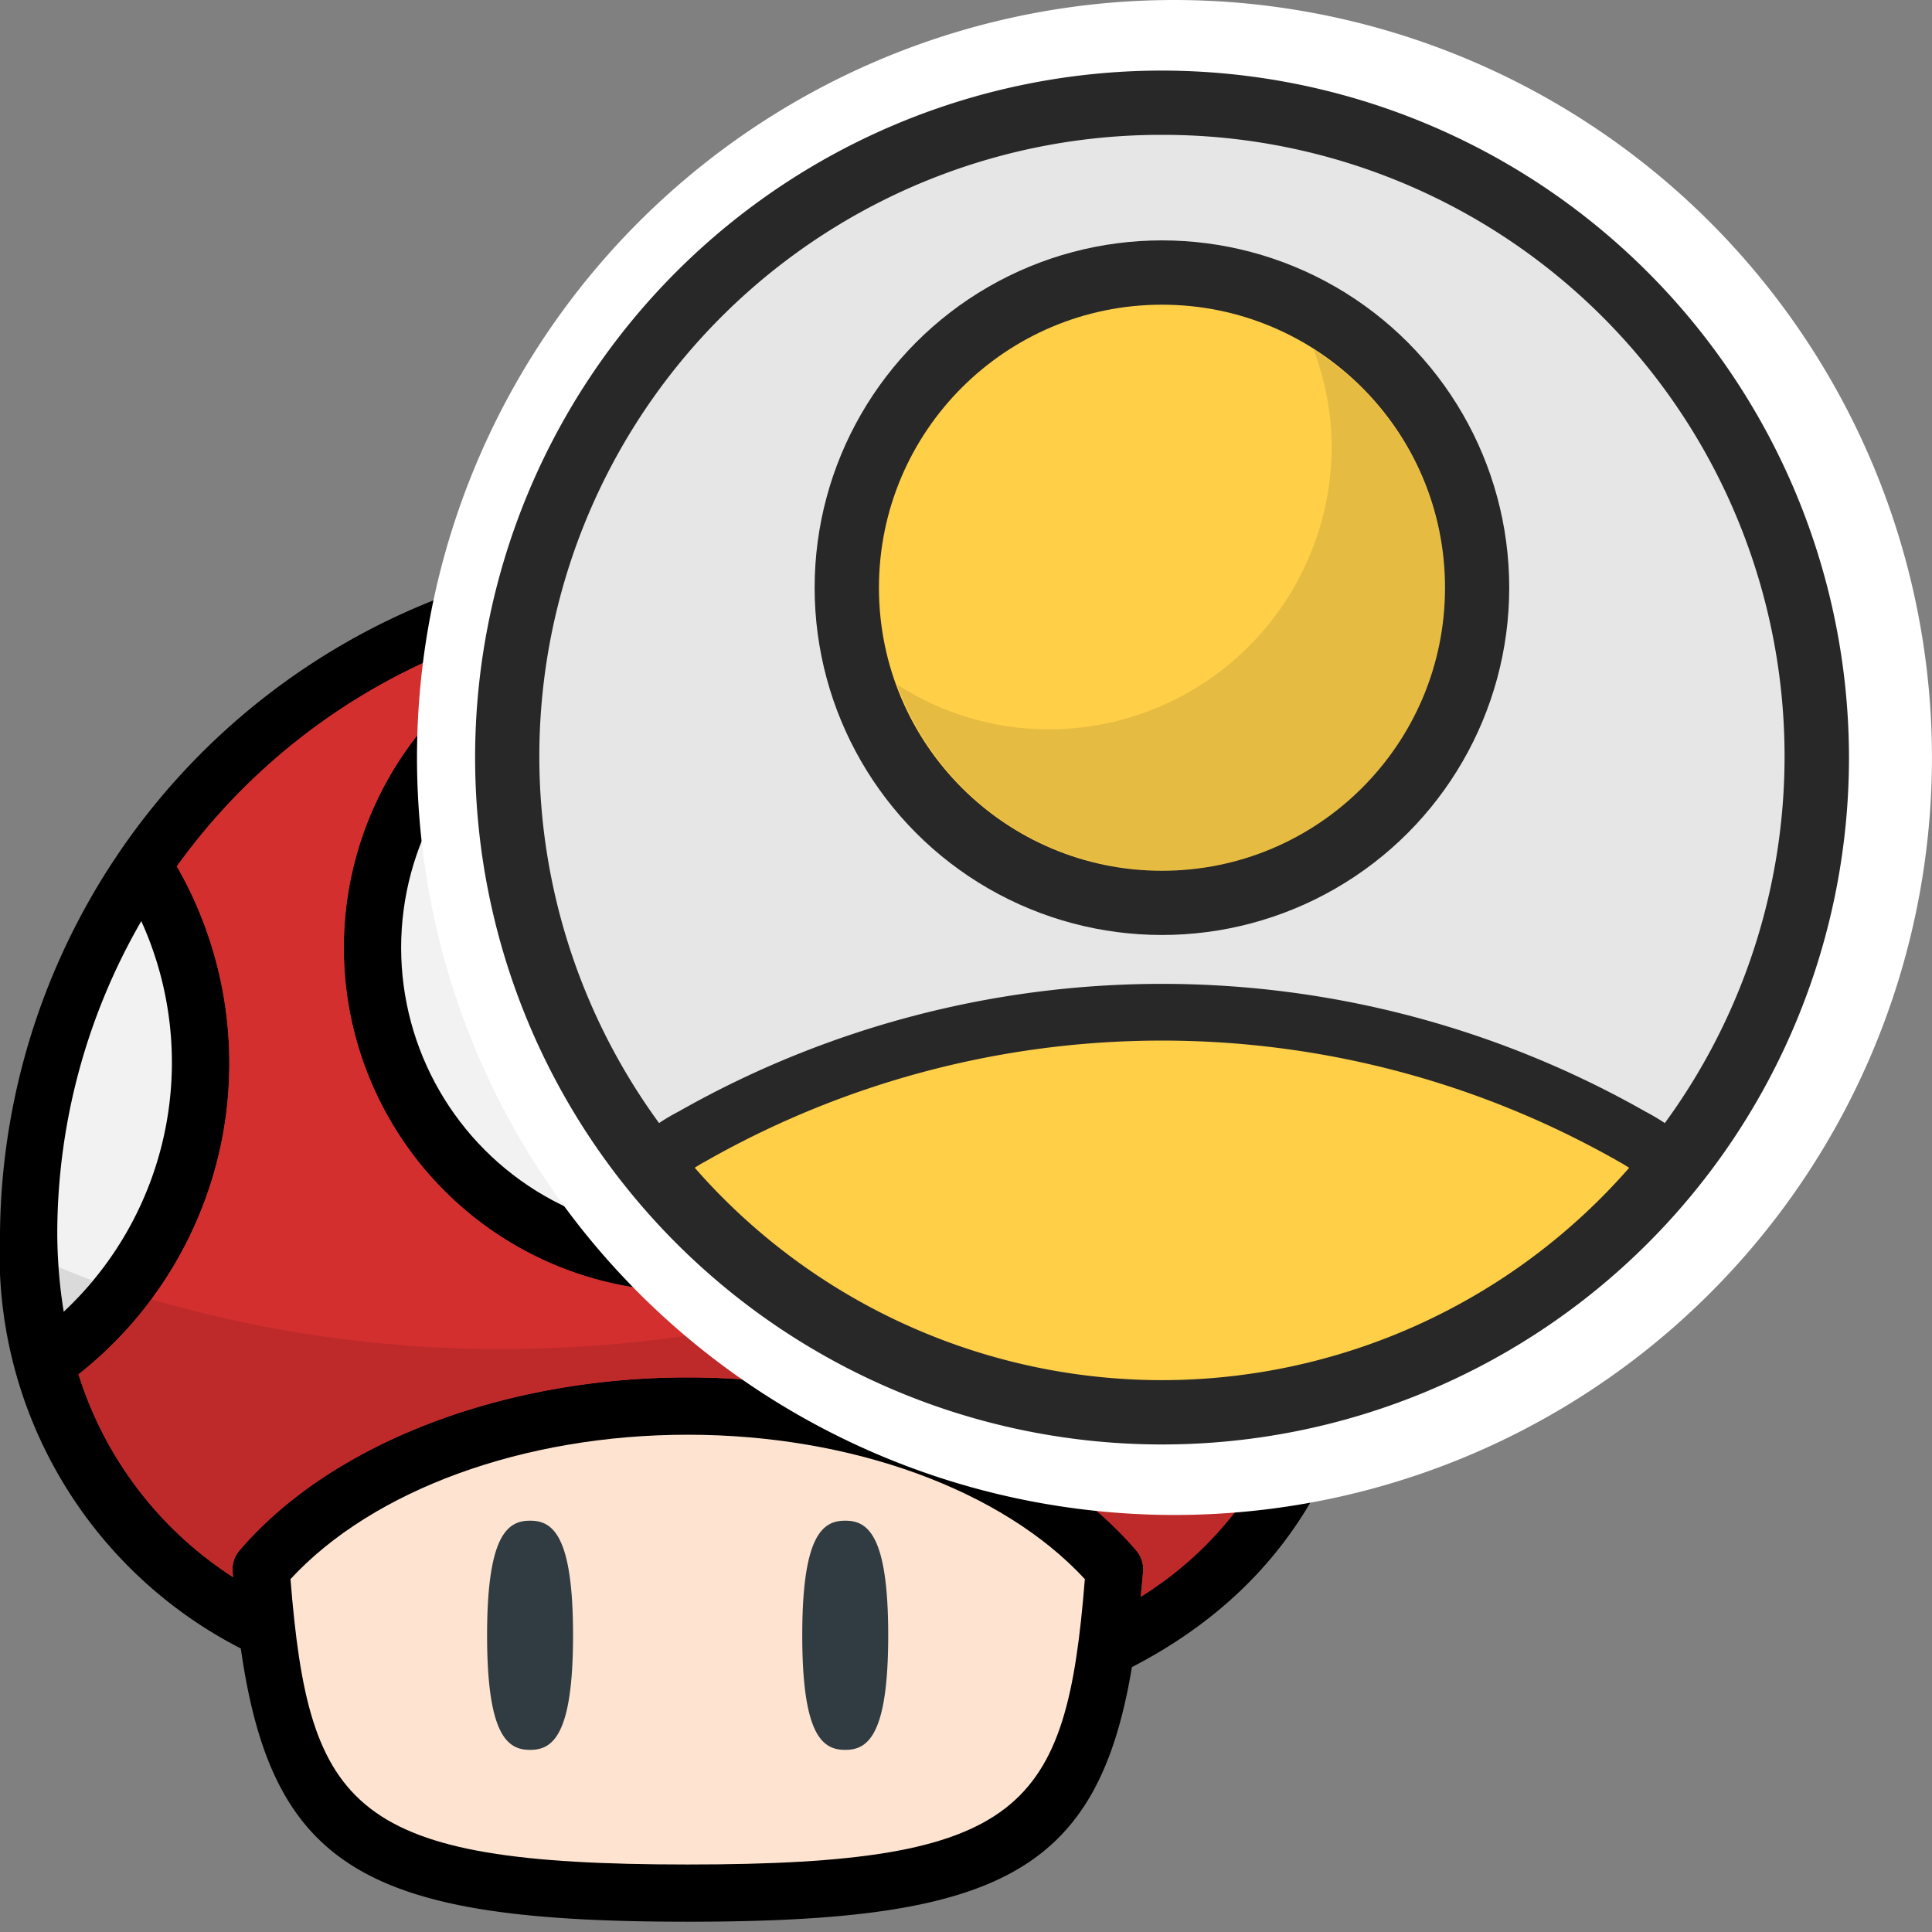 <svg xmlns="http://www.w3.org/2000/svg" xmlns:xlink="http://www.w3.org/1999/xlink" width="50.2" height="50.2" viewBox="0 0 50.2 50.2"><rect x="0" y="0" width="50.2" height="50.2" fill="#808080" stroke="none"/><defs><style>.a{fill:none;}.b{fill:#f2f2f2;}.c{fill:#fee4d0;}.d{fill:#d32f2f;}.e{fill:#303c42;}.f{opacity:0.1;}.g{fill:#fff;stroke:#fff;}.g,.h{stroke-width:0.4px;}.h{fill:#282828;stroke:#282828;}.i{fill:#e6e6e6;}.j{fill:#ffcf48;}.k{fill:url(#a);}</style><linearGradient id="a" x1="-95.897" y1="-59.283" x2="-95.867" y2="-59.232" gradientUnits="objectBoundingBox"><stop offset="0" stop-opacity="0.102"/><stop offset="1" stop-opacity="0"/></linearGradient></defs><g transform="translate(-82.593 -254.297)"><rect class="a" width="49.582" height="49.904" transform="translate(82.593 254.593)"/><g transform="translate(82.593 268.497)"><path d="M35.735,17.868A17.868,17.868,0,0,0,0,17.868,11.511,11.511,0,0,0,6.257,28.633c.823,5.768,3.332,7.1,11.611,7.1,8.048,0,10.648-1.248,11.543-6.616C33.6,26.955,35.735,23.181,35.735,17.868Z"/><path class="b" d="M450.842,149.648a8.873,8.873,0,0,1-2.046-10.181,16.092,16.092,0,0,1,2.046,10.181Z" transform="translate(-416.732 -129.733)"/><g transform="translate(1.489 2.978)"><circle class="b" cx="7.445" cy="7.445" r="7.445" transform="translate(8.934)"/><path class="b" d="M23.515,139.467A8.869,8.869,0,0,1,21.5,149.615a13.08,13.08,0,0,1-.168-2.015A16.259,16.259,0,0,1,23.515,139.467Z" transform="translate(-21.333 -132.711)"/></g><path class="c" d="M118.466,341.834c-8.717,0-9.84-1.416-10.32-7.415,2.143-2.321,6.061-3.752,10.32-3.752s8.176,1.432,10.32,3.752C128.305,340.419,127.183,341.834,118.466,341.834Z" transform="translate(-100.598 -307.588)"/><path class="d" d="M56.8,47.75c.02-.22.044-.429.061-.66a.75.75,0,0,0-.176-.539c-2.369-2.776-6.834-4.5-11.653-4.5s-9.284,1.725-11.653,4.5a.75.75,0,0,0-.176.539c0,.053.01.1.014.151A9.727,9.727,0,0,1,29.2,41.971a10.29,10.29,0,0,0,2.555-13.2A16.35,16.35,0,0,1,44.115,22a8.934,8.934,0,1,0,1.825,0A16.35,16.35,0,0,1,58.3,28.773a10.294,10.294,0,0,0,2.644,13.27A9.318,9.318,0,0,1,56.8,47.75Z" transform="translate(-27.16 -20.461)"/><g transform="translate(31.268 9.734)"><path class="b" d="M450.842,149.648a8.873,8.873,0,0,1-2.046-10.181,16.092,16.092,0,0,1,2.046,10.181Z" transform="translate(-448 -139.467)"/></g><g transform="translate(2.038 1.535)"><path class="d" d="M56.8,47.75c.02-.22.044-.429.061-.66a.75.75,0,0,0-.176-.539c-2.369-2.776-6.834-4.5-11.653-4.5s-9.284,1.725-11.653,4.5a.75.75,0,0,0-.176.539c0,.053.01.1.014.151A9.727,9.727,0,0,1,29.2,41.971a10.29,10.29,0,0,0,2.555-13.2A16.35,16.35,0,0,1,44.115,22a8.934,8.934,0,1,0,1.825,0A16.35,16.35,0,0,1,58.3,28.773a10.294,10.294,0,0,0,2.644,13.27A9.318,9.318,0,0,1,56.8,47.75Z" transform="translate(-29.198 -21.996)"/></g><g transform="translate(12.656 25.312)"><path class="e" d="M182.45,362.667c-.58,0-1.117.361-1.117,2.978s.537,2.978,1.117,2.978,1.117-.361,1.117-2.978S183.03,362.667,182.45,362.667Z" transform="translate(-181.333 -362.667)"/><path class="e" d="M299.784,368.622c.58,0,1.117-.361,1.117-2.978s-.537-2.978-1.117-2.978-1.117.361-1.117,2.978S299.2,368.622,299.784,368.622Z" transform="translate(-290.478 -362.666)"/></g><path class="f" d="M22.021,269.481a9.013,9.013,0,0,0,.748-.811c-.3-.107-.586-.228-.877-.344C21.921,268.72,21.963,269.106,22.021,269.481Z" transform="translate(-20.364 -249.599)"/><path class="f" d="M449.07,177.925a8.962,8.962,0,0,0,2.767,5.426,15.671,15.671,0,0,0-.895-7.652A13.807,13.807,0,0,1,449.07,177.925Z" transform="translate(-417.727 -163.436)"/><path class="f" d="M31.062,227.965a10.525,10.525,0,0,1-1.864,1.96,9.726,9.726,0,0,0,4.015,5.271c0-.052-.01-.1-.014-.151a.75.75,0,0,1,.176-.539c2.369-2.776,6.834-4.5,11.653-4.5s9.284,1.725,11.653,4.5a.75.75,0,0,1,.176.539c-.017.231-.041.44-.061.66A9.318,9.318,0,0,0,60.947,230a10.477,10.477,0,0,1-3.754-5.944c-4.031,3.175-10.155,5.208-17,5.208A32.241,32.241,0,0,1,31.062,227.965Z" transform="translate(-27.16 -208.415)"/></g><g transform="translate(93.174 254.497)"><rect class="a" width="39" height="39" transform="translate(0 0.096)"/><g transform="translate(0.454)"><path class="g" d="M265.482,246a19.482,19.482,0,1,0,19.482,19.482A19.5,19.5,0,0,0,265.482,246Z" transform="translate(-246 -246)"/><path class="h" d="M263.648,246A17.649,17.649,0,1,0,281.3,263.648,17.669,17.669,0,0,0,263.648,246Z" transform="translate(-244.492 -244.166)"/><path class="i" d="M263.011,246.833a16.148,16.148,0,0,1,13.067,25.677,5.625,5.625,0,0,0-.508-.3,25.433,25.433,0,0,0-25.117,0,5.228,5.228,0,0,0-.508.3,16.148,16.148,0,0,1,13.067-25.677Z" transform="translate(-243.855 -243.529)"/><path class="j" d="M261.261,268.991a16.129,16.129,0,0,1-12.14-5.52c.085-.051.171-.108.254-.15a23.982,23.982,0,0,1,23.773,0c.083.044.169.1.254.152A16.135,16.135,0,0,1,261.261,268.991Z" transform="translate(-242.105 -233.33)"/><circle class="h" cx="8.824" cy="8.824" r="8.824" transform="translate(10.332 6.246)"/><path class="k" d="M262.962,267.537a16.309,16.309,0,0,0,5.471-4.066c-.085-.051-.171-.108-.254-.152a26.827,26.827,0,0,0-11.886-3.152c-.228,0-.448.021-.674.028Z" transform="translate(-237.136 -233.33)"/><circle class="j" cx="7.354" cy="7.354" r="7.354" transform="translate(11.803 7.717)"/><path class="f" d="M262.926,250a7.269,7.269,0,0,1,.469,2.51,7.361,7.361,0,0,1-7.354,7.352,7.283,7.283,0,0,1-3.941-1.167,7.337,7.337,0,1,0,10.826-8.7Z" transform="translate(-239.827 -241.11)"/></g></g></g></svg>
